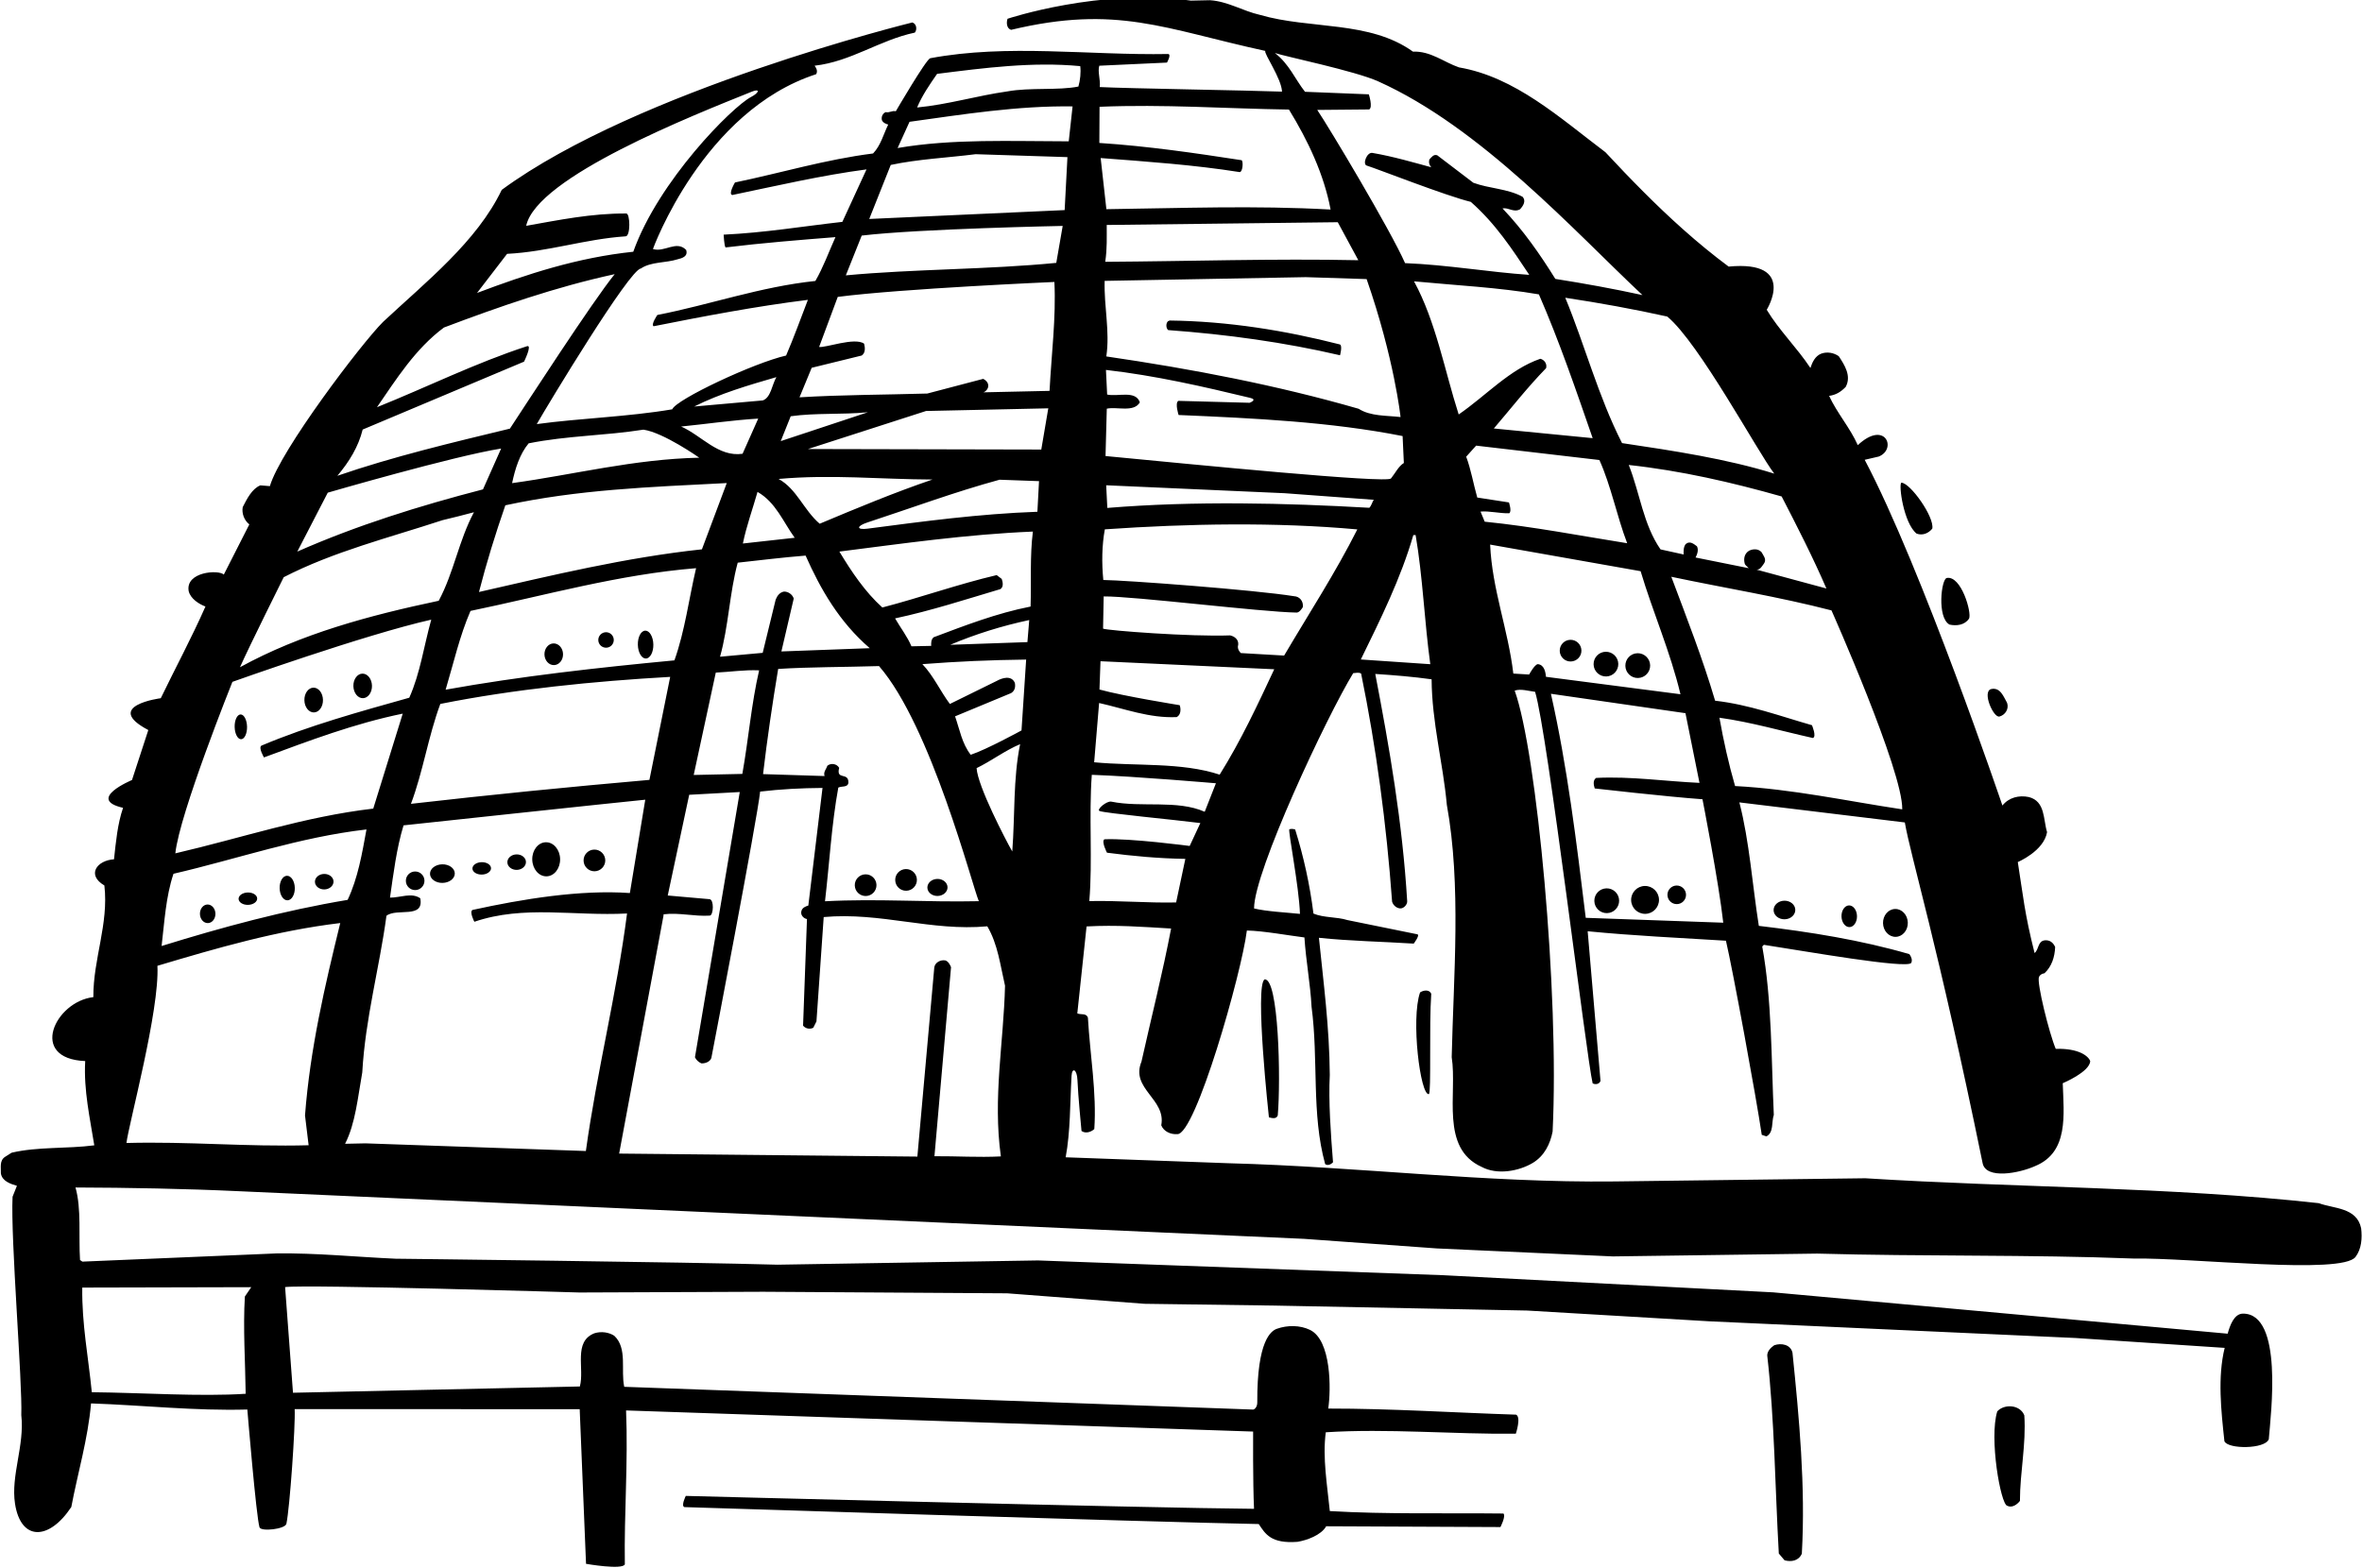 <?xml version="1.0" encoding="UTF-8"?>
<svg xmlns="http://www.w3.org/2000/svg" xmlns:xlink="http://www.w3.org/1999/xlink" width="539pt" height="358pt" viewBox="0 0 539 358" version="1.1">
<g id="surface1">
<path style=" stroke:none;fill-rule:nonzero;fill:rgb(0%,0%,0%);fill-opacity:1;" d="M 140.062 146.035 C 140.086 147.012 139.312 147.82 138.336 147.84 C 137.359 147.863 136.551 147.09 136.527 146.113 C 136.508 145.137 137.281 144.328 138.258 144.305 C 139.234 144.285 140.039 145.059 140.062 146.035 Z M 126.309 146.859 C 125.141 146.887 124.215 148.016 124.242 149.383 C 124.273 150.746 125.246 151.836 126.418 151.809 C 127.59 151.785 128.516 150.656 128.484 149.289 C 128.453 147.922 127.48 146.836 126.309 146.859 Z M 147.254 143.945 C 146.273 143.965 145.516 145.406 145.555 147.164 C 145.594 148.922 146.414 150.328 147.391 150.309 C 148.367 150.285 149.129 148.844 149.09 147.09 C 149.051 145.332 148.227 143.926 147.254 143.945 Z M 213.965 204.504 C 215.234 204.473 216.246 203.582 216.223 202.508 C 216.199 201.434 215.148 200.586 213.883 200.613 C 212.613 200.641 211.602 201.535 211.625 202.609 C 211.648 203.684 212.695 204.531 213.965 204.504 Z M 206.812 203.312 C 208.18 203.285 209.262 202.152 209.234 200.785 C 209.203 199.418 208.07 198.336 206.703 198.363 C 205.34 198.395 204.254 199.527 204.285 200.895 C 204.316 202.262 205.445 203.344 206.812 203.312 Z M 197.59 204.516 C 198.953 204.484 200.039 203.355 200.008 201.988 C 199.977 200.621 198.848 199.535 197.48 199.566 C 196.113 199.598 195.027 200.73 195.059 202.094 C 195.09 203.461 196.223 204.547 197.59 204.516 Z M 305.789 81.09 C 305.789 81.09 306.414 78.824 305.734 78.613 C 293.289 75.438 280.266 73.32 266.906 73.16 L 266.535 73.32 C 266.02 73.781 266.047 74.906 266.578 75.344 C 280.027 76.324 293.121 78.141 305.789 81.09 Z M 455.77 322.141 C 453.879 328.258 456.535 343.355 458.043 343.695 C 459.18 344.273 460.359 343.344 460.941 342.582 C 460.949 335.98 462.387 329.648 461.941 323.055 C 460.988 320.602 457.383 320.379 455.77 322.141 Z M 456.277 163.543 C 457.547 163.215 458.492 161.844 458.012 160.43 C 457.23 159.098 456.504 156.785 454.34 157.285 C 452.254 157.93 454.938 163.945 456.277 163.543 Z M 444.867 142.562 C 446.449 142.902 448.32 142.711 449.336 141.188 C 449.98 139.824 447.547 131.328 444.258 131.922 C 442.988 132.102 441.98 140.977 444.867 142.562 Z M 437.359 121.797 C 438.723 122.293 440.059 121.738 440.938 120.668 C 441.48 118.031 435.906 110.199 433.883 110.172 C 433.215 110.559 434.383 119.387 437.359 121.797 Z M 404.879 307.051 C 404.066 307.594 403.258 308.438 403.281 309.41 C 404.949 324.078 405.062 339.527 405.918 354.59 L 407.227 356.137 C 408.738 356.551 410.457 356.289 411.172 354.625 C 412.035 339.301 410.57 323.73 409.039 308.762 C 408.625 306.895 406.516 306.488 404.879 307.051 Z M 373.668 149.098 C 372.105 149.133 370.867 150.426 370.902 151.988 C 370.934 153.551 372.23 154.789 373.789 154.754 C 375.352 154.719 376.59 153.426 376.559 151.863 C 376.523 150.305 375.23 149.066 373.668 149.098 Z M 366.59 202.766 C 365.027 202.801 363.789 204.094 363.824 205.656 C 363.855 207.219 365.152 208.457 366.715 208.422 C 368.273 208.387 369.512 207.094 369.48 205.531 C 369.445 203.973 368.148 202.73 366.59 202.766 Z M 382.578 202.121 C 381.406 202.148 380.48 203.121 380.504 204.289 C 380.531 205.461 381.5 206.391 382.672 206.363 C 383.844 206.34 384.77 205.371 384.746 204.199 C 384.719 203.027 383.75 202.098 382.578 202.121 Z M 366.406 148.766 C 364.852 148.801 363.617 150.09 363.652 151.648 C 363.688 153.203 364.977 154.438 366.531 154.402 C 368.09 154.371 369.32 153.078 369.289 151.523 C 369.254 149.969 367.965 148.734 366.406 148.766 Z M 358.348 146.035 C 356.98 146.066 355.895 147.199 355.926 148.566 C 355.957 149.934 357.09 151.016 358.453 150.984 C 359.82 150.953 360.906 149.824 360.875 148.457 C 360.844 147.09 359.715 146.008 358.348 146.035 Z M 375.328 202.223 C 373.57 202.262 372.18 203.715 372.219 205.473 C 372.258 207.23 373.711 208.621 375.469 208.586 C 377.227 208.547 378.617 207.09 378.578 205.332 C 378.539 203.574 377.086 202.184 375.328 202.223 Z M 109.961 199.621 C 111.133 199.594 112.066 198.941 112.051 198.16 C 112.031 197.379 111.07 196.766 109.898 196.793 C 108.727 196.816 107.789 197.473 107.809 198.254 C 107.824 199.031 108.789 199.645 109.961 199.621 Z M 94.691 198.918 C 93.52 198.941 92.59 199.914 92.617 201.086 C 92.641 202.258 93.613 203.184 94.785 203.16 C 95.957 203.133 96.883 202.164 96.859 200.992 C 96.832 199.82 95.863 198.891 94.691 198.918 Z M 100.906 197.281 C 99.344 197.316 98.098 198.293 98.125 199.465 C 98.152 200.637 99.438 201.559 101 201.523 C 102.562 201.488 103.809 200.512 103.781 199.34 C 103.754 198.172 102.469 197.246 100.906 197.281 Z M 432.457 207.473 C 430.895 207.508 429.66 208.961 429.699 210.719 C 429.738 212.473 431.035 213.871 432.598 213.836 C 434.156 213.801 435.395 212.352 435.355 210.594 C 435.316 208.836 434.02 207.438 432.457 207.473 Z M 404.73 207.762 C 404.758 208.934 405.887 209.859 407.254 209.828 C 408.617 209.801 409.707 208.824 409.68 207.652 C 409.656 206.48 408.527 205.559 407.16 205.586 C 405.793 205.617 404.707 206.59 404.73 207.762 Z M 420.223 209.172 C 420.254 210.539 421.07 211.629 422.047 211.609 C 423.02 211.59 423.789 210.465 423.758 209.098 C 423.73 207.73 422.914 206.641 421.938 206.66 C 420.961 206.684 420.195 207.809 420.223 209.172 Z M 289.562 255.035 C 290.168 255.172 291.227 255.523 291.578 254.613 C 292.301 246.348 291.793 223.18 288.574 223.551 C 286.281 224.949 289.562 255.035 289.562 255.035 Z M 117.938 198.551 C 119.109 198.523 120.043 197.711 120.02 196.734 C 120 195.758 119.031 194.988 117.859 195.016 C 116.691 195.039 115.758 195.852 115.777 196.828 C 115.801 197.805 116.766 198.574 117.938 198.551 Z M 537.52 286.895 C 534.383 291.016 500.016 287.039 486.738 287.258 C 463.391 286.34 438.566 286.809 414.699 286.133 L 368.051 286.777 L 327.879 284.953 L 297.598 282.766 L 54.301 271.883 C 42.285 271.32 29.23 271.082 17.227 271.043 C 18.605 275.891 17.918 282.133 18.262 287.598 L 18.797 287.965 L 63.09 286.094 C 72.164 285.969 81.188 286.898 90.273 287.301 C 90.273 287.301 157.004 288.062 177.422 288.668 L 236.867 287.695 L 329.438 291.07 L 404.613 294.977 L 508.344 304.414 C 508.832 302.676 509.754 299.84 511.848 299.836 C 521.078 299.824 518.199 322.727 517.727 328.512 C 516.871 330.781 508.398 330.816 507.605 328.961 C 506.855 322 506.012 314.363 507.664 307.652 L 473.633 305.398 L 390.203 301.594 L 348.516 299.133 L 290.73 297.996 L 261.164 297.59 L 229.828 295.199 L 174.156 294.844 L 132.227 295.012 C 132.227 295.012 70.145 293.141 65.059 293.777 L 66.859 317.895 L 132.32 316.465 C 133.43 312.387 130.746 306.219 135.656 304.312 C 137.223 303.828 138.949 304.09 140.172 304.887 C 143.23 307.746 141.617 312.734 142.449 316.539 L 285.848 321.73 C 286.184 321.812 286.91 321.246 286.906 320.121 C 286.824 305.863 290.109 303.754 291.363 303.301 C 293.77 302.434 296.652 302.445 298.934 303.547 C 303.828 305.906 303.754 317.215 303.098 321.504 C 317.422 321.492 331.922 322.449 345.961 322.895 C 347.176 323.465 345.906 327.242 345.906 327.242 C 331.805 327.402 316.547 326.012 302.539 326.918 C 301.766 332.711 302.879 339.062 303.457 344.902 C 316.453 345.668 329.648 345.305 343.078 345.461 C 343.691 346.047 342.395 348.551 342.395 348.551 L 302.633 348.371 C 301.477 350.422 298.176 351.574 296.086 351.922 C 290.023 352.383 288.742 350.121 287.242 347.863 C 263.152 347.414 156.18 343.996 156.18 343.996 C 155.348 343.715 156.496 341.441 156.496 341.441 C 156.496 341.441 262.984 344.219 286.164 344.387 C 285.883 338.316 285.957 326.754 285.957 326.754 L 142.867 321.934 C 143.352 333.852 142.406 345.5 142.586 357.047 C 142.09 358.406 133.73 356.941 133.73 356.941 L 132.285 321.641 L 67.242 321.637 C 67.438 325.434 66.129 344.172 65.355 347.797 C 65.094 349.035 59.543 349.645 59.219 348.609 C 58.469 346.223 56.441 321.723 56.441 321.723 C 44.449 322.059 32.715 320.742 20.777 320.328 C 20.059 328.52 17.75 336.148 16.27 343.98 C 11.156 351.688 4.742 351.762 3.426 343.215 C 2.438 336.785 5.648 329.895 4.859 323 C 5.148 315.645 2.398 282.621 2.867 273.156 L 3.863 270.66 C 2.43 270.242 0.465 269.609 0.199 267.816 C 0.246 266.465 -0.164 264.898 1.168 264.043 L 2.648 263.109 C 8.543 261.707 15.309 262.234 21.516 261.422 C 20.559 255.367 19.066 248.871 19.445 242.188 C 6.395 241.652 12.57 228.594 21.301 227.594 C 21.258 218.816 24.836 210.938 23.82 202.109 C 19.691 199.68 22.117 196.375 26.016 196.133 C 26.453 192.148 26.812 188.09 28.082 184.387 C 19.562 182.43 30.121 178.039 30.121 178.039 L 33.844 166.633 C 23.348 161.09 36.688 159.367 36.688 159.367 C 40.062 152.391 43.738 145.559 46.883 138.438 C 45.371 137.871 43.469 136.637 43.055 134.922 C 42.285 130.496 49.863 129.984 51.074 131.145 L 56.898 119.691 C 55.754 118.816 55.121 117.18 55.391 115.746 C 56.324 113.926 57.473 111.574 59.406 110.781 L 61.586 110.961 C 63.957 102.809 82.477 78.395 87.398 73.488 C 97.172 64.348 108.828 55.164 114.492 43.34 C 145.559 20.508 208.18 5.129 208.18 5.129 C 209.16 5.41 209.34 6.758 208.758 7.445 C 200.766 9.117 194.199 14.062 185.891 14.996 C 186.277 15.512 186.668 16.254 186.234 16.938 C 160.41 25.312 148.996 56.836 148.996 56.836 C 151.641 57.68 154.355 54.77 156.578 57.047 C 157.062 58.535 155.645 58.941 154.602 59.191 C 151.973 60.035 148.52 59.715 146.238 61.293 C 143.695 61.438 125.09 92.242 122.488 96.801 C 132.215 95.465 143.309 95.145 153.398 93.426 C 154.324 91.152 172.07 82.812 179.387 81.152 C 181.172 76.988 182.727 72.68 184.359 68.441 C 172.613 69.898 160.586 72.188 149.156 74.465 C 148.477 74.102 150.004 71.895 150.004 71.895 C 162.102 69.527 173.492 65.453 186.066 64.129 C 187.871 61.012 189.145 57.461 190.648 54.125 C 182.711 54.75 173.797 55.469 165.566 56.477 C 165.262 56.105 165.129 53.559 165.129 53.559 C 174.422 53.129 183.168 51.664 192.223 50.641 L 197.734 38.664 C 187.488 40.016 177.188 42.418 167.105 44.512 C 166.129 44.309 167.719 41.648 167.719 41.648 C 178.25 39.469 188.387 36.395 199.23 35.031 C 200.992 33.195 201.609 30.629 202.688 28.43 C 202.16 28.293 201.48 28.008 201.242 27.41 C 201.074 26.59 201.434 25.906 202.102 25.594 C 203.008 25.797 203.52 25.188 204.422 25.391 C 204.422 25.391 211.289 13.613 212.262 13.293 C 229.965 9.98 248.328 12.656 266.629 12.328 C 267.309 12.539 266.297 14.285 266.297 14.285 L 250.855 15 C 250.438 16.359 251.148 18.145 250.965 19.871 C 257.195 20.188 285.035 20.629 292.547 20.914 C 292.48 17.988 288.301 12.078 288.742 11.621 C 265.727 6.605 254.879 1.043 230.723 6.812 C 229.664 6.461 229.637 5.113 229.918 4.281 C 229.918 4.281 251.148 -2.785 271.762 0.141 L 276.109 0.047 C 280.242 0.328 283.59 2.508 287.512 3.395 C 298.988 6.746 312.52 4.648 322.43 11.785 C 326.477 11.621 329.457 14.18 332.934 15.379 C 345.734 17.574 355.84 26.809 366.363 34.754 C 372.07 40.883 377.898 46.852 384.113 52.383 C 387.441 55.344 390.879 58.18 394.469 60.848 C 410.215 59.355 403.16 70.707 403.16 70.707 C 405.965 75.371 410.102 79.406 413.129 83.992 C 413.551 82.707 414.191 81.27 415.605 80.715 C 416.945 80.234 418.453 80.5 419.598 81.301 C 420.914 83.297 422.547 85.812 421.176 88.316 C 420.074 89.469 418.891 90.168 417.395 90.352 C 419.203 94.285 422.203 97.672 423.941 101.609 C 430.195 95.746 432.953 102.512 428.723 104.207 L 425.516 104.949 C 438.504 129.504 456.945 183.859 456.945 183.859 C 458.406 182.027 460.719 181.449 462.98 181.926 C 466.754 182.895 466.242 187.031 467.133 189.938 C 466.391 194.273 460.453 196.762 460.453 196.762 C 461.645 204.266 461.988 208.512 464.285 217.531 C 465.316 216.684 464.977 214.812 466.621 214.629 C 467.746 214.527 468.508 215.113 468.98 216.152 C 468.883 218.48 468.18 220.598 466.562 222.133 C 465.852 222.262 465.465 222.574 465.285 223 C 464.746 224.277 467.609 235.836 469.113 239.402 C 474.41 239.246 476.578 241.074 476.977 242.191 C 476.883 244.668 470.711 247.246 470.711 247.246 C 470.941 254.441 472.105 262.969 464.449 266.137 C 460.809 267.793 453.199 269.258 452.43 265.5 C 442.129 215.195 436.051 195.719 434.676 187.723 L 396.918 183.145 C 399.215 192.023 399.879 201.984 401.359 211.328 C 413.094 212.723 424.688 214.57 435.711 217.781 C 436.094 218.297 436.488 219.113 436.129 219.797 C 435.031 221.172 412.289 217.168 402.504 215.656 L 402.137 216.039 C 404.355 228.219 404.203 241.949 404.777 254.465 C 404.215 256.129 404.793 258.516 403.086 259.379 L 402.027 259.027 C 400.793 250.578 395.348 221.062 393.855 214.719 C 383.113 214.055 372.977 213.602 362.301 212.559 L 365.227 246.703 C 365.016 247.457 364.047 247.629 363.438 247.27 C 362.035 241.523 353.129 167.074 350.305 157.91 C 348.801 157.715 346.988 157.156 345.648 157.637 C 350.695 171.625 355.867 226.621 354.301 258.27 C 353.762 261.059 352.473 263.785 349.805 265.418 C 346.547 267.367 341.613 268.223 338.121 266.352 C 328.578 262.059 332.582 249.668 331.273 241.293 C 331.691 222.68 333.492 202.086 330.164 183.703 C 329.277 174.047 326.75 164.875 326.688 155.051 C 322.473 154.465 318.188 154.109 313.832 153.828 C 317.051 170.562 320.051 187.828 321.117 205.734 C 321.137 206.484 320.328 207.398 319.504 207.344 C 318.676 207.285 317.91 206.629 317.672 205.809 C 316.379 187.98 314.051 170.629 310.605 153.75 C 310.07 153.387 309.402 153.629 308.801 153.641 C 302.719 163.602 286.137 198.953 286.172 207.355 C 288.961 208.043 293.719 208.281 296.648 208.594 C 296.438 202.297 293.852 189.402 294.234 189.281 C 294.66 189.145 295.156 189.188 295.555 189.34 C 297.488 195.523 298.906 201.941 299.727 208.527 C 302.148 209.523 304.992 209.234 307.484 210.008 L 323.461 213.258 C 324.062 213.473 322.605 215.379 322.605 215.379 C 315.617 214.93 308.039 214.797 300.973 214.051 C 302.023 224.379 303.363 234.328 303.453 245.355 C 303.137 251.363 303.676 258.777 304.191 265.293 C 303.754 265.754 303.012 266.145 302.398 265.707 C 299.223 254.223 300.906 241.957 299.289 229.766 C 299.027 224.598 298.012 219.367 297.668 213.973 C 294.059 213.527 288.281 212.461 284.531 212.391 C 283.32 222.172 272.773 259.152 268.645 258.867 C 267.145 258.977 265.555 258.262 264.996 256.848 C 266.141 250.82 257.914 248.523 260.48 242.316 C 262.734 232.215 265.289 222.184 267.242 211.938 C 260.707 211.555 254.844 211.082 247.949 211.461 L 245.836 231.312 C 246.668 231.668 247.934 231.188 248.258 232.309 C 248.742 240.773 250.281 249.441 249.715 257.707 C 248.977 258.398 247.711 258.801 246.797 258.145 C 246.797 258.145 245.996 249.934 245.867 246.496 C 245.777 244.098 244.645 243.496 244.523 245.574 C 244.16 251.809 244.285 258.219 243.18 264.152 L 280.492 265.512 C 309.84 266.293 339.105 270.004 368.426 269.664 L 425.648 268.938 C 460.055 271.109 495.16 270.867 529.148 274.625 C 532.551 275.902 537.797 275.562 538.801 280.34 C 539.074 282.586 538.902 285.066 537.52 286.895 Z M 309.734 120.836 C 291.094 119.145 271.145 119.508 252.121 120.82 C 251.449 124.438 251.387 128.488 251.773 132.383 C 256.727 132.426 286.258 134.629 295.289 136.082 C 296.566 136.129 297.488 137.234 297.297 138.59 C 297.004 139.047 296.496 139.805 295.895 139.82 C 287.793 139.695 258.605 136.059 251.855 136.133 L 251.715 143.484 C 252.625 143.914 271.785 145.371 280.707 145.027 C 281.688 145.23 282.68 145.961 282.555 147.16 C 282.203 148.219 283.152 149.062 283.152 149.062 L 293.035 149.633 C 298.676 140.059 304.773 130.699 309.734 120.836 Z M 252.211 59.758 C 271.262 59.641 290.676 58.988 309.965 59.395 L 305.273 50.719 L 252.551 51.348 C 252.539 54.195 252.668 56.672 252.211 59.758 Z M 252.078 64.109 C 251.91 70.039 253.309 75.637 252.457 81.355 C 272.102 84.227 291.387 87.93 310.031 93.301 C 312.77 95.039 316.289 94.812 319.602 95.191 C 319.602 95.191 318.184 81.875 311.859 63.703 L 297.973 63.258 Z M 317.414 109.211 C 318.363 108.047 319.133 106.414 320.355 105.676 L 320.07 99.531 C 303.645 96.289 286.301 95.469 268.953 94.723 C 268.953 94.723 268.07 92.039 268.883 91.496 L 285.156 91.934 C 285.156 91.934 287.043 91.238 285.312 90.82 C 274.527 88.223 263.719 85.734 252.375 84.434 L 252.648 90.055 C 255.137 90.598 259.152 89.012 260.113 91.84 C 258.738 94.195 254.883 92.781 252.566 93.281 L 252.277 104.09 C 272.652 106.043 316.465 110.375 317.414 109.211 Z M 293.125 112.574 L 252.426 110.762 L 252.688 115.934 C 272.609 114.297 293.398 114.816 312.477 115.902 C 312.988 115.363 313.125 114.609 313.488 114.078 Z M 326.387 151.605 C 325.051 141.883 324.676 131.688 323.039 122.121 L 322.516 122.133 C 319.656 132.023 315.059 141.273 310.535 150.527 Z M 332.867 94.602 C 339.074 90.34 344.492 84.293 351.492 81.891 C 352.398 82.094 353.094 83.055 352.812 84.035 C 348.484 88.48 344.691 93.367 340.887 97.801 L 363.441 100.008 C 359.598 88.914 355.832 77.895 351.172 67.191 C 341.91 65.598 332.223 65.133 322.676 64.215 C 327.676 73.41 329.645 84.543 332.867 94.602 Z M 338.805 119.074 C 349.855 120.184 360.93 122.344 371.316 123.992 C 368.93 117.742 367.656 110.941 364.977 105 L 336.848 101.715 L 334.578 104.238 C 335.691 107.215 336.215 110.43 337.105 113.562 L 344.336 114.68 C 344.336 114.68 345.055 116.766 344.387 117.152 C 342.137 117.203 339.801 116.578 337.852 116.77 Z M 352.781 154.48 L 383.477 158.461 C 381.16 148.758 377.215 139.84 374.383 130.375 L 340.043 124.301 C 340.488 134.492 344.141 143.641 345.336 153.742 L 348.941 153.961 C 348.941 153.961 350.168 151.684 350.914 151.594 C 352.344 151.715 352.68 153.281 352.781 154.48 Z M 393.242 210.605 C 392.215 201.328 388.5 182.43 388.5 182.43 C 380.461 181.855 363.914 179.965 363.914 179.965 C 363.676 179.223 363.426 178.102 364.238 177.559 C 372.18 177.16 380.008 178.34 387.816 178.691 L 384.617 162.785 L 353.914 158.355 C 357.652 174.926 359.758 192.211 361.859 209.492 Z M 381.387 131.648 C 384.895 141.023 388.547 150.32 391.383 159.938 C 399.129 160.816 406.164 163.438 413.484 165.527 C 413.484 165.527 414.594 168.129 413.699 168.449 C 406.613 166.879 399.742 164.855 392.367 163.816 C 393.309 169.121 394.473 174.348 395.938 179.414 C 409.078 180.105 421.441 182.836 434.086 184.734 C 434.27 176.027 417.938 139.324 417.938 139.324 C 405.941 136.211 393.598 134.23 381.387 131.648 Z M 406.566 113.316 C 395.246 110.113 383.711 107.441 371.676 106.129 C 374.219 112.523 374.977 119.711 378.926 125.398 L 384.203 126.559 C 384.203 126.559 384.008 124.613 384.824 124.07 C 385.711 123.449 386.551 124.184 387.238 124.691 C 387.707 125.586 387.207 126.719 386.918 127.25 L 399.051 129.688 C 398.738 129.316 398.211 129.031 398.125 128.582 C 397.879 127.609 398.004 126.41 399.113 125.711 C 400.078 125.238 401.203 125.215 401.969 126.02 C 402.359 126.762 403.129 127.57 402.621 128.484 C 402.188 129.094 401.684 130.078 400.855 130.023 L 416.781 134.324 C 413.695 127.191 410.094 120.145 406.566 113.316 Z M 357.191 67.961 C 361.703 78.891 364.734 90.527 370.145 101.137 C 381.961 102.902 394.078 104.738 404.879 108.105 C 401.172 103.309 387.723 78.246 380.465 72.254 C 372.773 70.547 365.016 69.141 357.191 67.961 Z M 297.797 20.949 L 312.363 21.531 C 312.363 21.531 313.328 24.512 312.438 24.98 L 300.59 25.09 C 303.379 29.23 317.238 52.406 320.633 60.059 C 330.32 60.449 339.809 62.117 348.973 62.738 C 345.094 56.898 341.289 51.055 335.633 46.078 C 329.977 44.703 314.336 38.555 311.871 37.789 C 310.883 37.48 311.902 34.691 313.172 34.902 C 317.887 35.699 322.738 37.137 326.605 38.176 C 326.145 37.66 325.98 37.062 326.191 36.383 C 326.703 35.848 327.141 35.16 327.973 35.441 L 336.211 41.715 C 339.84 43.062 344.039 43.043 347.457 44.922 C 348.305 45.875 347.578 47.016 346.848 47.781 C 345.363 48.566 344.285 47.316 342.867 47.57 C 347.625 52.566 351.422 58.035 354.922 63.66 C 361.621 64.715 368.246 65.922 374.805 67.352 C 359.266 52.785 337.996 29.129 314.488 18.566 C 309.152 16.168 293.242 12.895 290.926 12.098 C 294.211 14.652 295.48 18 297.797 20.949 Z M 250.867 32.629 C 261.984 33.359 272.672 34.93 283.359 36.57 C 283.746 37.012 283.57 39.266 282.895 39.281 C 272.508 37.633 261.84 36.891 251.168 36.074 L 252.473 47.746 C 269.648 47.52 286.137 46.859 303.637 47.828 C 302.109 39.762 298.492 32.113 294.137 25.008 C 279.727 24.797 265.602 23.754 250.91 24.375 Z M 249.684 173.988 C 259.23 174.902 269.562 173.93 278.324 176.812 C 283.184 169.055 287.051 160.719 290.777 152.758 L 251.129 150.926 L 250.895 157.383 C 256.402 158.91 269.203 160.957 269.203 160.957 C 269.523 161.852 269.477 163.203 268.512 163.676 C 262.289 163.961 256.617 161.758 250.812 160.461 Z M 248.574 205.672 C 255.246 205.523 261.863 206.129 268.387 205.984 L 270.492 196.039 C 264.414 195.945 258.477 195.398 252.609 194.629 C 252.609 194.629 251.277 192.105 252.016 191.566 C 257.863 191.289 271.48 193.09 271.48 193.09 L 273.918 187.859 C 267.898 187.094 252.34 185.637 250.926 185.117 C 250.117 184.82 252.539 182.758 253.594 182.973 C 260.477 184.379 268.602 182.496 274.91 185.289 L 277.469 178.781 C 277.469 178.781 259.004 177.191 249.145 176.852 C 248.449 186.242 249.352 196.5 248.574 205.672 Z M 18.773 293.891 C 18.656 302.219 20.176 309.84 20.949 317.773 C 32.652 317.891 45.578 318.809 56.062 318.129 C 55.98 310.93 55.438 303.141 55.879 295.93 L 57.332 293.797 Z M 209.281 24.535 C 216.391 23.855 222.949 21.836 229.902 20.859 C 235.059 19.922 241.527 20.68 246.086 19.754 C 246.504 18.32 246.688 16.516 246.508 15.094 C 235.605 14.059 224.609 15.5 213.84 16.859 C 212.094 19.371 210.422 21.812 209.281 24.535 Z M 204.832 33.785 C 217.387 31.637 230.605 32.246 243.883 32.258 L 244.758 24.285 C 232.227 24.109 219.742 26.109 207.551 27.801 Z M 178.164 100.684 L 198.047 94.098 C 192.059 94.68 186.273 94.203 180.438 95.008 Z M 177.676 109.32 C 181.852 111.633 183.383 116.398 187.051 119.543 C 195.527 115.984 204.074 112.422 212.789 109.453 C 200.859 109.414 189.805 108.23 177.676 109.32 Z M 193.598 178.664 C 193.473 179.793 192.035 179.375 191.297 179.766 C 189.754 188.199 189.273 197.062 188.262 205.715 C 200.324 205.074 211.297 205.961 223.367 205.695 C 221.949 202.5 212.492 165.703 200.59 152.031 C 192.867 152.273 184.617 152.23 177.574 152.684 C 176.246 160.664 175.074 168.645 174.125 176.691 L 188.16 177.133 C 187.84 176.164 188.578 175.551 188.785 174.797 C 189.598 174.102 190.949 174.297 191.496 175.262 C 190.734 178.203 193.691 176.113 193.598 178.664 Z M 198.477 147.949 C 191.52 141.953 187.23 134.469 183.836 126.816 C 178.594 127.23 173.508 127.867 168.344 128.43 C 166.469 135.371 166.258 142.953 164.312 149.898 L 174.043 149.012 L 177.004 136.867 C 177.359 135.961 177.941 135.195 178.914 135.027 C 179.891 135.004 180.879 135.734 181.125 136.629 L 178.312 148.691 Z M 153.902 150.727 C 156.305 143.996 157.195 136.699 158.844 129.688 C 141.094 131.129 124.395 135.918 107.367 139.441 C 104.871 145.199 103.504 151.379 101.688 157.422 C 118.723 154.348 136.461 152.383 153.902 150.727 Z M 100.48 160.672 C 97.719 168.086 96.543 176.137 93.777 183.473 C 111.59 181.434 129.93 179.605 148.195 178.008 L 152.934 154.496 C 135.551 155.48 117.363 157.301 100.48 160.672 Z M 160.176 125.383 L 165.844 110.258 C 147.938 111.172 131.969 111.746 115.316 115.336 C 113.059 121.84 111.027 128.41 109.301 135.121 C 126.02 131.309 142.66 127.266 160.176 125.383 Z M 158.301 176.887 L 169.398 176.645 C 170.801 168.812 171.449 160.695 173.23 153.004 C 169.777 152.855 166.637 153.371 163.34 153.52 Z M 181.348 122.746 C 178.715 119.129 177.043 114.66 172.863 112.277 C 171.75 116.203 170.336 120.059 169.523 124.055 Z M 158.41 92.789 L 174.059 91.398 C 175.922 90.758 176.156 87.824 177.168 86.078 C 170.758 87.941 164.348 89.809 158.41 92.789 Z M 155.434 97.355 C 160.133 99.43 163.914 104.371 169.449 103.574 L 173.023 95.547 C 167.105 95.898 161.273 96.777 155.434 97.355 Z M 120.637 101.191 C 118.59 103.637 117.539 107.035 116.859 110.277 C 131.07 108.316 144.645 104.793 159.566 104.469 C 159.566 104.469 151.414 98.719 146.824 98.07 C 138.004 99.461 129.449 99.426 120.637 101.191 Z M 108.855 66.867 C 120.242 62.566 131.785 58.789 144.512 57.461 C 150.258 41.285 167.078 24.395 171.379 22.141 C 173.348 21.109 173.426 20.172 171.602 20.906 C 158.195 26.305 122.441 40.395 120.074 51.543 C 127.469 50.234 134.977 48.68 142.918 48.73 C 143.805 48.734 143.914 53.867 142.781 53.941 C 133.434 54.57 125.137 57.465 115.715 57.941 Z M 76.988 108.598 C 89.793 104.191 103.078 101.051 116.359 97.836 C 119.773 92.66 135.23 68.766 140.27 62.578 C 126.832 65.496 113.949 69.98 101.305 74.758 C 94.734 79.629 90.387 86.625 86.023 92.945 C 97.457 88.355 108.5 82.852 120.27 79.02 C 121.516 78.613 119.586 82.547 119.586 82.547 L 82.758 98.047 C 81.793 101.969 79.691 105.387 76.988 108.598 Z M 67.84 125.902 C 81.438 119.902 95.668 115.469 110.215 111.699 L 114.359 102.379 C 103.445 104.117 74.793 112.453 74.793 112.453 Z M 54.762 152.297 C 68.699 144.637 84.285 140.473 100.117 137.125 C 103.574 130.672 104.691 123.371 108.152 116.918 C 105.766 117.57 103.379 118.148 100.988 118.727 C 88.773 122.742 76.164 125.871 64.742 131.746 C 64.742 131.746 56.766 147.75 54.762 152.297 Z M 40.012 194.777 C 55.016 191.301 69.387 186.406 85.176 184.562 L 91.902 162.887 C 80.852 165.152 70.582 169.055 60.238 172.879 C 60.238 172.879 58.914 170.656 59.656 170.191 C 70.508 165.605 82.141 162.422 93.398 159.254 C 95.902 153.645 96.738 147.398 98.41 141.438 C 83.258 144.844 53.035 155.633 53.035 155.633 C 53.035 155.633 40.941 185.754 40.012 194.777 Z M 36.875 215.926 C 50.66 211.648 64.828 207.812 79.328 205.395 C 81.695 200.391 82.625 194.82 83.629 189.32 C 68.289 191.086 54.219 196.043 39.59 199.438 C 37.828 204.652 37.508 210.66 36.875 215.926 Z M 69.602 254.594 C 70.77 239.34 74.133 225.016 77.645 210.684 C 63.055 212.43 49.488 216.398 35.922 220.445 C 36.445 230.562 29.363 256.602 28.855 260.887 C 43.027 260.504 56.18 261.789 70.426 261.402 Z M 133.695 262.719 C 136.223 244.434 140.715 226.934 143.09 208.504 C 130.949 209.145 119.562 206.539 108.246 210.391 C 108.246 210.391 107.07 208.164 107.812 207.699 C 119.234 205.195 132.391 203.035 143.734 203.836 L 147.246 182.531 C 142.078 183.02 92.086 188.387 92.086 188.387 C 90.477 193.672 89.777 199.465 88.996 204.883 C 91.32 204.906 93.918 203.652 95.902 205.031 C 96.832 209.812 90.547 207.176 88.188 209.027 C 86.574 220.992 83.371 232.387 82.668 244.781 C 81.664 250.355 81.121 256.441 78.746 261.07 C 80.023 261.043 81.82 261.004 83.395 260.969 Z M 229.344 224.996 C 228.266 220.367 227.711 215.504 225.297 211.43 C 212.566 212.609 200.918 208.137 187.965 209.32 L 186.312 233.137 L 185.594 234.578 C 184.852 234.969 183.871 234.84 183.258 234.105 L 184.148 209.777 C 183.395 209.645 182.555 208.84 182.906 207.855 C 183.117 207.176 183.859 206.859 184.457 206.695 L 187.695 179.844 C 182.82 179.879 178.102 180.129 173.461 180.68 C 172.844 186.77 162.402 241.086 162.402 241.086 C 162.355 242.215 161.09 242.766 160.039 242.715 C 159.434 242.426 158.898 241.988 158.586 241.32 L 168.812 180.781 L 157.273 181.41 L 152.375 204.398 L 161.922 205.238 C 162.973 205.367 162.824 208.82 162.004 208.988 C 158.406 209.219 154.934 208.242 151.418 208.695 L 151.422 208.922 L 141.285 263.305 L 209.34 263.992 C 209.941 257.227 213.199 220.848 213.199 220.848 C 213.324 219.719 214.586 219.016 215.715 219.215 C 216.395 219.426 216.785 220.168 217.023 220.762 C 216.184 230.461 213.238 263.906 213.238 263.906 C 218.34 263.867 223.223 264.215 228.395 263.949 C 226.527 250.562 229.027 237.98 229.344 224.996 Z M 232.789 169.855 C 229.367 171.281 226.121 173.754 222.855 175.324 C 223.098 179.445 229.516 191.758 230.996 194.352 C 231.641 185.938 231.164 177.844 232.789 169.855 Z M 234.164 150.547 C 225.691 150.656 218.723 150.961 210.484 151.59 C 213.016 154.234 214.598 157.801 216.758 160.68 L 227.445 155.422 C 228.707 154.719 230.793 154.07 231.582 155.855 C 231.754 156.75 231.621 157.652 230.734 158.199 L 217.945 163.504 C 218.984 166.48 219.508 169.695 221.512 172.277 C 225.164 171.074 233.105 166.719 233.105 166.719 Z M 234.867 141.527 C 228.598 142.867 222.637 144.723 216.84 147.176 L 234.453 146.562 Z M 235.703 121.332 C 220.562 121.961 205.906 124.082 191.543 125.898 C 194.266 130.414 197.367 135.07 201.348 138.66 C 210.148 136.367 218.637 133.332 227.441 131.266 L 228.59 132.141 C 228.828 132.809 229.078 134.004 228.262 134.473 C 220.363 136.82 212.469 139.395 204.254 141.148 C 205.5 143.297 207.047 145.289 207.992 147.52 L 212.492 147.422 C 212.477 146.672 212.461 145.996 213.051 145.457 C 220.27 142.746 227.41 139.969 235.176 138.445 C 235.352 132.742 234.996 126.824 235.703 121.332 Z M 237.102 109.82 L 228.094 109.496 C 217.824 112.301 207.961 115.965 197.898 119.266 C 195.387 120.09 195.441 120.996 197.992 120.664 C 210.73 119 223.43 117.285 236.73 116.809 Z M 239.215 93.199 L 211.32 93.809 L 184.355 102.5 L 184.73 102.492 L 237.617 102.609 Z M 240.609 64.359 C 240.609 64.359 205.758 65.871 191.172 67.766 L 186.922 79.188 C 188.277 79.457 195.047 76.91 197.18 78.438 C 197.426 79.336 197.527 80.531 196.641 81.148 L 185.223 83.949 L 182.445 90.688 C 192.109 90.102 201.488 90.121 211.609 89.824 L 224.363 86.473 C 225.047 86.828 225.734 87.492 225.457 88.473 C 225.316 88.926 224.879 89.387 224.43 89.547 L 239.504 89.215 C 239.922 80.953 241.012 72.527 240.609 64.359 Z M 242.504 51.566 C 242.504 51.566 209.812 52.207 196.641 53.77 L 193.016 62.852 C 208.586 61.387 225.469 61.539 241.039 60 Z M 242.949 47.953 L 243.586 35.863 L 222.641 35.195 C 216.207 36.012 209.535 36.309 203.266 37.645 L 198.359 49.98 Z M 324.051 226.523 C 321.934 232.645 324.113 250.078 326.059 249.734 C 326.652 249.574 326.086 233.98 326.605 226.844 C 326.133 225.727 324.715 226.059 324.051 226.523 Z M 82.824 159.359 C 83.996 159.336 84.918 158.059 84.883 156.512 C 84.848 154.965 83.871 153.73 82.699 153.758 C 81.531 153.781 80.605 155.059 80.641 156.605 C 80.676 158.152 81.652 159.387 82.824 159.359 Z M 124.723 200.023 C 126.48 199.984 127.863 198.211 127.816 196.062 C 127.77 193.918 126.309 192.207 124.551 192.246 C 122.797 192.285 121.41 194.055 121.457 196.203 C 121.504 198.352 122.965 200.062 124.723 200.023 Z M 73.949 199.477 C 72.777 199.5 71.844 200.312 71.867 201.289 C 71.887 202.266 72.855 203.035 74.027 203.012 C 75.195 202.984 76.129 202.172 76.109 201.195 C 76.086 200.219 75.121 199.449 73.949 199.477 Z M 65.48 199.895 C 64.523 199.914 63.777 201.188 63.812 202.734 C 63.844 204.281 64.648 205.52 65.602 205.496 C 66.559 205.477 67.309 204.203 67.273 202.656 C 67.238 201.109 66.438 199.875 65.48 199.895 Z M 135.699 198.867 C 137.066 198.836 138.148 197.703 138.121 196.34 C 138.09 194.973 136.957 193.891 135.59 193.918 C 134.227 193.949 133.141 195.078 133.172 196.445 C 133.199 197.812 134.332 198.898 135.699 198.867 Z M 56.535 203.711 C 55.367 203.734 54.43 204.391 54.445 205.172 C 54.465 205.953 55.426 206.562 56.598 206.539 C 57.77 206.512 58.707 205.859 58.688 205.078 C 58.672 204.297 57.707 203.684 56.535 203.711 Z M 71.641 162.613 C 72.812 162.586 73.734 161.301 73.699 159.738 C 73.668 158.176 72.691 156.934 71.52 156.957 C 70.348 156.984 69.426 158.27 69.461 159.832 C 69.492 161.395 70.469 162.641 71.641 162.613 Z M 54.898 163.074 C 54.117 163.09 53.512 164.371 53.547 165.93 C 53.582 167.492 54.242 168.746 55.023 168.727 C 55.801 168.711 56.406 167.43 56.375 165.867 C 56.34 164.309 55.68 163.055 54.898 163.074 Z M 47.344 206.453 C 46.367 206.477 45.598 207.441 45.625 208.613 C 45.648 209.785 46.461 210.719 47.438 210.695 C 48.414 210.676 49.184 209.711 49.16 208.535 C 49.133 207.367 48.32 206.434 47.344 206.453 "/>
</g>
</svg>
